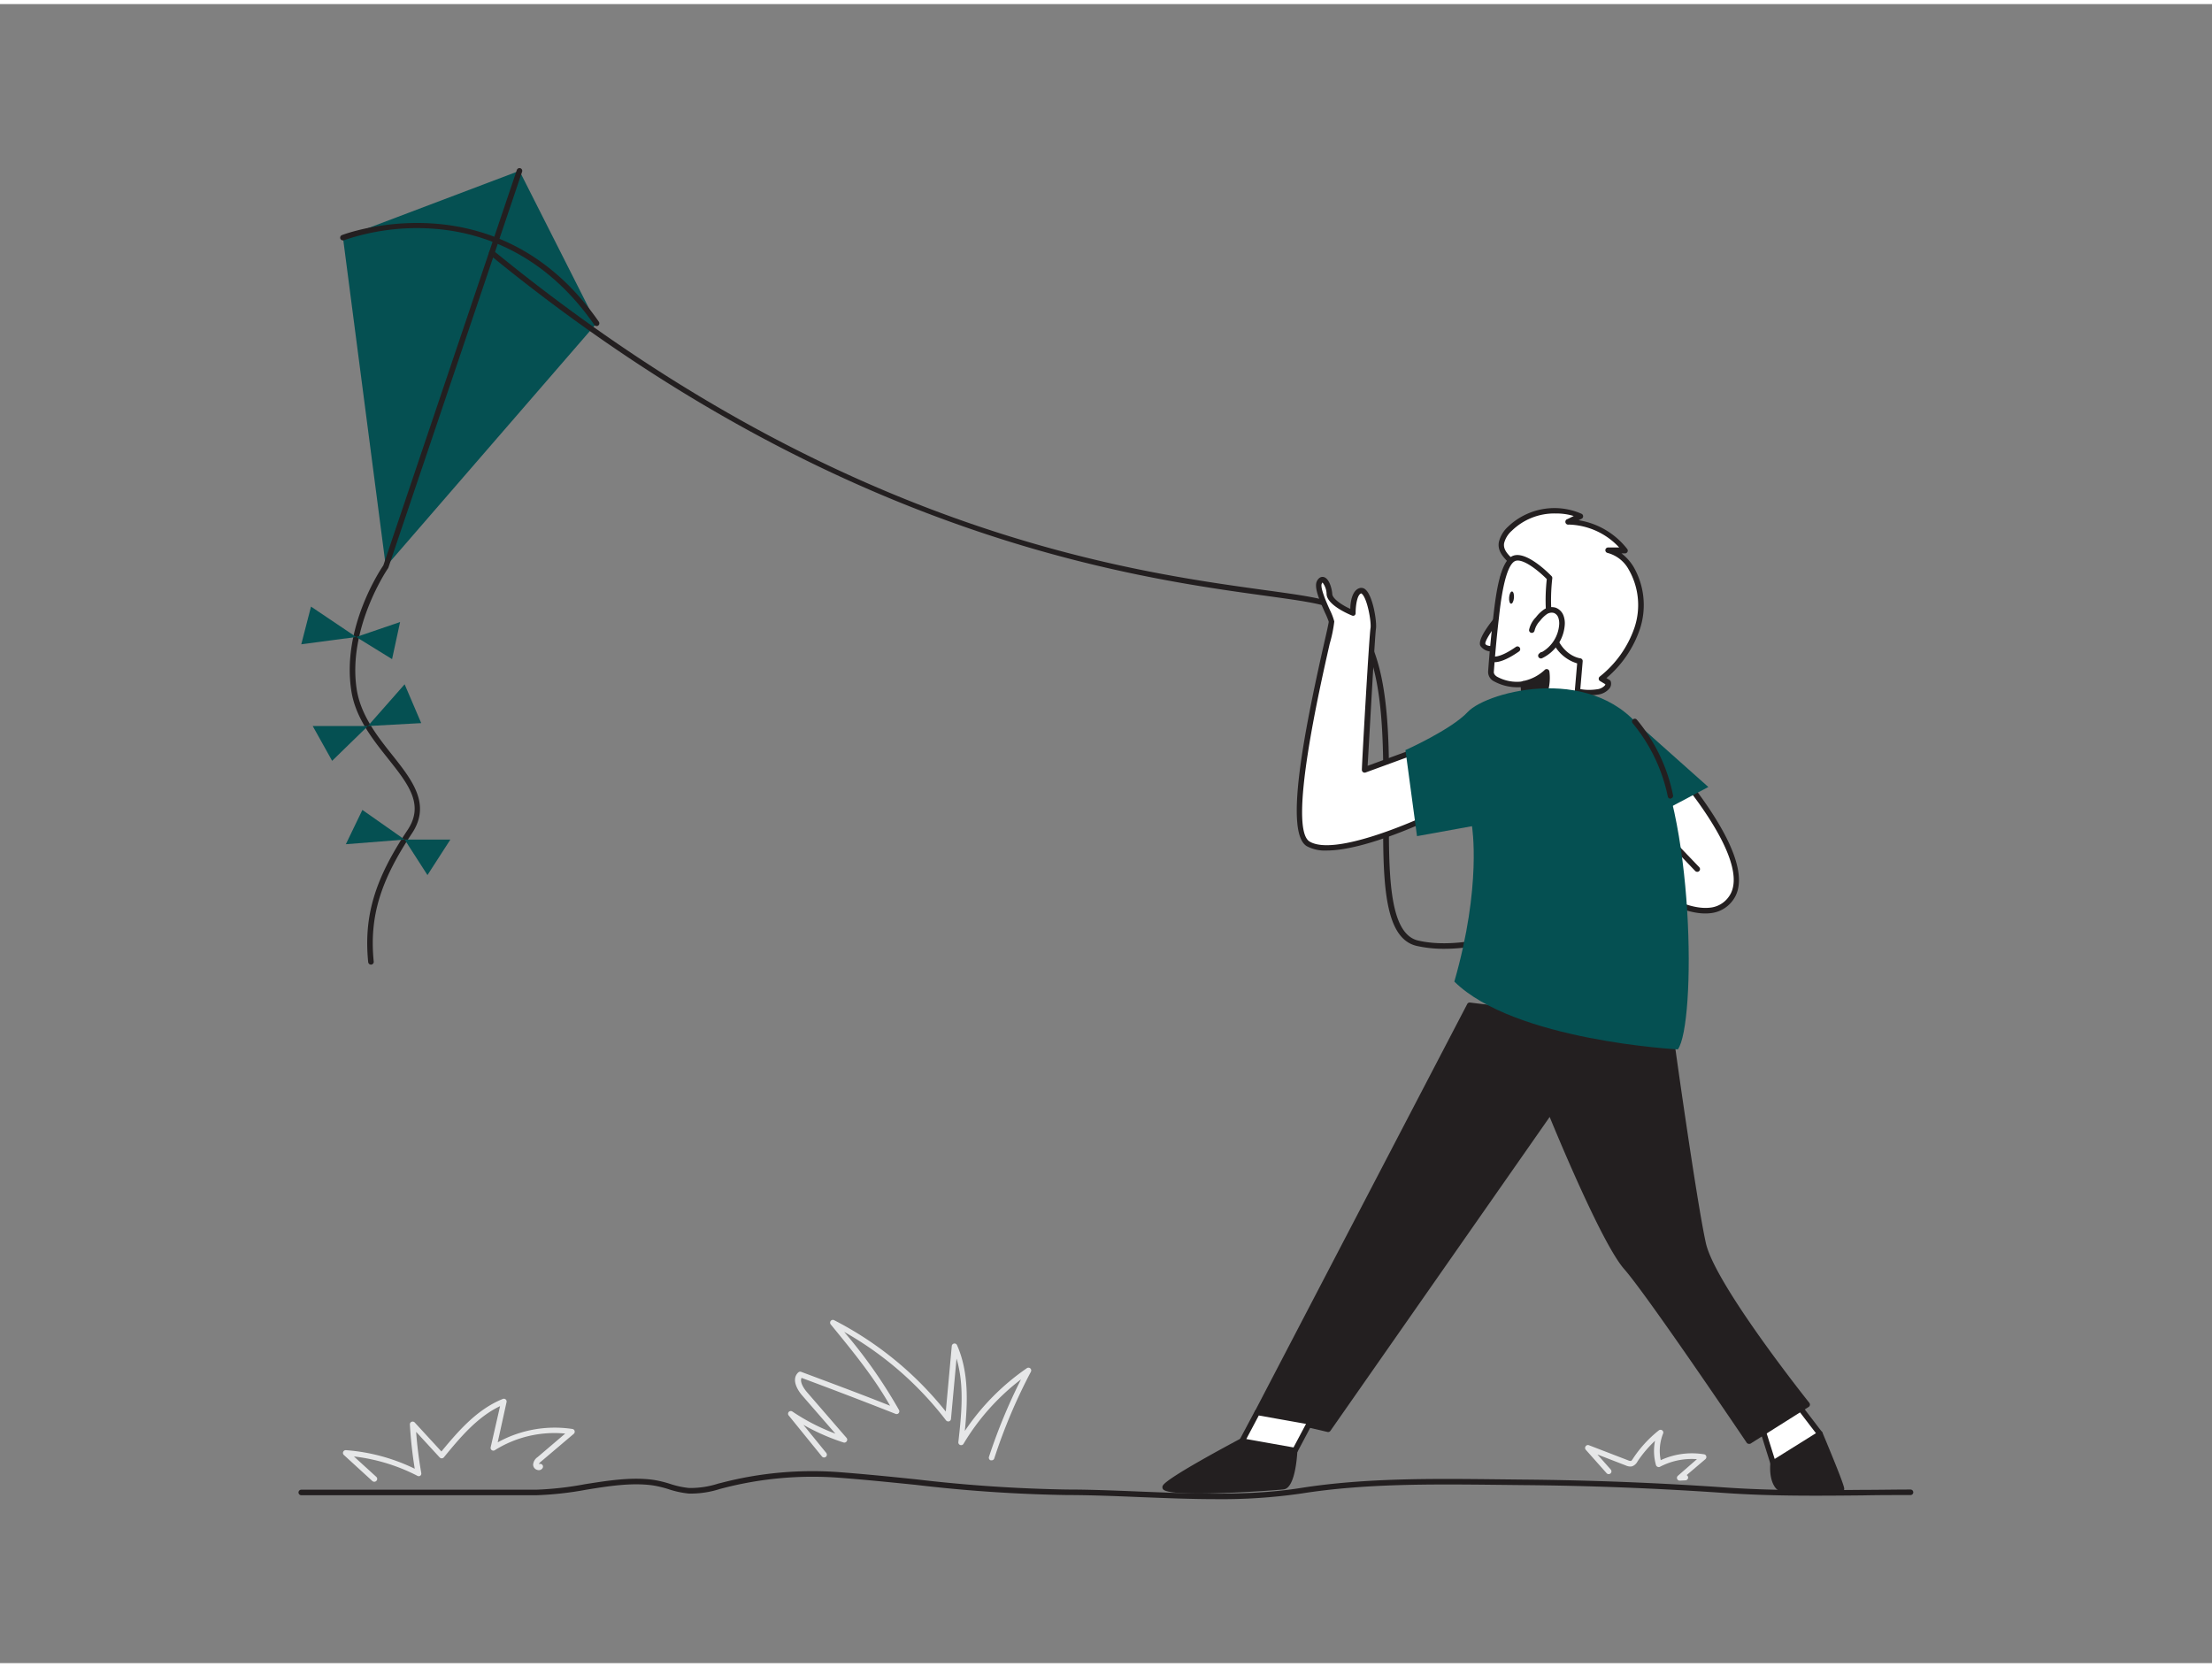 <svg xmlns="http://www.w3.org/2000/svg" viewBox="0 0 400 300" width="406" height="306" class="illustration styles_illustrationTablet__1DWOa"><rect x="0" y="0" width="400" height="300" fill="#808080" stroke="none"/><g id="_549_flying_kite_flatline" data-name="#549_flying_kite_flatline"><path d="M179.31,263.33l-.16,0a.5.5,0,0,1-.31-.64,100.78,100.78,0,0,1,5.79-14,41.39,41.39,0,0,0-10.4,11.66.49.49,0,0,1-.59.21.5.5,0,0,1-.34-.52c.54-4.83,1.14-10.21-.33-15.11l-1,10.91a.5.5,0,0,1-.36.44.53.53,0,0,1-.54-.18,61,61,0,0,0-18.42-16,90.3,90.3,0,0,1,9.92,14.13.5.5,0,0,1-.07.57.48.48,0,0,1-.55.13c-5.63-2.22-11.36-4.41-17-6.51-.37.71.39,1.9.95,2.55l7.2,8.32a.5.5,0,0,1,0,.61.5.5,0,0,1-.57.2,38.39,38.39,0,0,1-7.25-3.19l4.13,5.08a.5.5,0,0,1-.78.64l-6-7.4a.49.49,0,0,1,0-.65.5.5,0,0,1,.65-.08,37.05,37.05,0,0,0,7.78,4l-6-6.9c-1.12-1.3-1.89-3.08-.7-4.17a.5.5,0,0,1,.52-.1c5.34,2,10.75,4,16.08,6.13-3-5.29-6.94-10.07-10.74-14.71a.51.51,0,0,1,0-.63.49.49,0,0,1,.62-.13,61.85,61.85,0,0,1,20.19,16.52l1.08-11.85a.5.5,0,0,1,.42-.45.49.49,0,0,1,.53.29c2.19,4.92,1.91,10.6,1.41,15.52a42.44,42.44,0,0,1,11.23-11.36.5.5,0,0,1,.72.65A99.27,99.27,0,0,0,179.79,263,.5.5,0,0,1,179.31,263.33Z" fill="#e6e7e8"></path><polygon points="93.93 30.15 62.02 42.23 69.77 101.72 107.88 57.73 93.93 30.15" fill="#055052"></polygon><path d="M107.88,58.22a.48.48,0,0,1-.41-.21C98.15,44.58,86.35,41.13,78.1,40.6a40.85,40.85,0,0,0-15.9,2.1.51.51,0,0,1-.65-.28.5.5,0,0,1,.29-.65c.27-.11,28.15-10.69,46.45,15.67a.5.5,0,0,1-.13.7A.46.46,0,0,1,107.88,58.22Z" fill="#231f20"></path><path d="M67.08,173.69a.51.51,0,0,1-.5-.45c-.82-8.27,1.17-15,7.11-23.87,3.08-4.62.16-8.29-3.52-12.93-2.79-3.52-6-7.49-6.68-12.54-1.62-11.11,5.17-21.44,5.83-22.4L93.46,30a.51.51,0,0,1,.63-.32.5.5,0,0,1,.32.64L70.24,101.88a.52.52,0,0,1-.06.13c-.08.1-7.31,10.71-5.7,21.74.69,4.79,3.76,8.65,6.47,12.06,3.63,4.57,7,8.89,3.57,14.11-5.8,8.7-7.74,15.21-6.94,23.22a.5.5,0,0,1-.45.55Z" fill="#231f20"></path><polygon points="64.41 114.45 56.24 108.95 54.48 115.77 64.41 114.45" fill="#055052"></polygon><polygon points="64.41 114.45 72.35 111.74 70.9 118.45 64.41 114.45" fill="#055052"></polygon><polygon points="66.52 130.55 56.55 130.55 60.06 136.84 66.52 130.55" fill="#055052"></polygon><polygon points="66.52 130.55 73.17 123 76.17 130.02 66.52 130.55" fill="#055052"></polygon><polygon points="73.17 151.08 65.53 145.72 62.54 151.92 73.17 151.08" fill="#055052"></polygon><polygon points="73.17 151.08 81.44 151.08 77.3 157.5 73.17 151.08" fill="#055052"></polygon><path d="M261.19,170.83a22.25,22.25,0,0,1-5-.52c-6.19-1.43-6.13-12.51-6.06-25.34.08-14.5.17-30.93-9-35.57-1.94-1-6.38-1.59-12.52-2.44-11.82-1.63-31.61-4.36-55.8-13C143.68,83.6,115.35,67.24,88.61,45.37a.52.52,0,0,1-.07-.71.5.5,0,0,1,.7-.07c62,50.69,114.34,57.91,139.5,61.38,6.47.89,10.74,1.48,12.83,2.54,9.77,4.92,9.68,21.68,9.6,36.47-.07,11.88-.13,23.11,5.28,24.36,12.32,2.84,31.55-7.63,31.74-7.74a.5.5,0,0,1,.68.2.49.49,0,0,1-.19.68C288,162.87,273.33,170.83,261.19,170.83Z" fill="#231f20"></path><path d="M320.84,262.4s-.85,3.64.61,5.59,11.43.85,11.55.49-3.89-10-3.89-10Z" fill="#231f20"></path><path d="M326.72,269.61c-2.44,0-4.89-.29-5.67-1.32-1.58-2.11-.73-5.85-.69-6a.47.47,0,0,1,.27-.34l8.26-3.89a.55.55,0,0,1,.4,0,.55.55,0,0,1,.28.28c4.08,9.77,4,10.1,3.9,10.31s-.37.43-1.35.59A39.46,39.46,0,0,1,326.72,269.61Zm-5.44-6.87c-.15.8-.54,3.48.57,4.95s8.72.91,10.57.48c-.43-1.32-2.27-5.86-3.57-9Z" fill="#231f20"></path><polygon points="318.53 257.1 320.63 263.81 329.11 258.51 324.4 252.37 318.53 257.1" fill="#fff"></polygon><path d="M320.63,264.31l-.17,0a.48.48,0,0,1-.3-.32l-2.11-6.71a.5.5,0,0,1,.17-.54l5.87-4.73a.47.47,0,0,1,.37-.11.46.46,0,0,1,.34.19l4.7,6.14a.53.53,0,0,1,.1.4.49.49,0,0,1-.23.33l-8.47,5.3A.43.43,0,0,1,320.63,264.31Zm-1.52-7,1.81,5.77,7.46-4.66-4.06-5.3Z" fill="#231f20"></path><path d="M265.77,181l-38.41,73.66,12.81,3,40.18-57.47s9.44,23.34,13.72,28.21,22.19,31.44,22.19,31.44l10.54-6.64S309.7,231.78,308,224.12s-6-38.75-6-38.75Z" fill="#231f20"></path><path d="M316.26,260.35a.49.49,0,0,1-.41-.22c-.18-.27-17.94-26.61-22.15-31.39-3.87-4.4-11.7-23.2-13.47-27.5L240.58,258a.5.5,0,0,1-.52.2l-12.82-3a.49.49,0,0,1-.33-.28.46.46,0,0,1,0-.44l38.41-73.66a.49.49,0,0,1,.5-.27l36.23,4.38a.5.5,0,0,1,.43.42c0,.32,4.31,31.16,6,38.71s18.54,28.67,18.71,28.88a.56.56,0,0,1,.1.4.54.54,0,0,1-.23.34l-10.53,6.64A.56.56,0,0,1,316.26,260.35Zm-35.91-60.64h0a.49.49,0,0,1,.41.31c.09.23,9.46,23.31,13.64,28.06,4,4.56,19.61,27.63,21.95,31.09l9.66-6.09c-2.5-3.17-17-21.68-18.55-28.85s-5.46-34.83-5.95-38.41l-35.51-4.29-38,72.8L240,257.11l40-57.19A.48.48,0,0,1,280.35,199.71Z" fill="#231f20"></path><path d="M234.18,261.55s-.34,6.32-2,6.57-22.37,1.46-21.4,0,13.86-8.27,13.86-8.27Z" fill="#231f20"></path><path d="M216.73,269.33c-3.37,0-6-.2-6.42-.78a.63.63,0,0,1,0-.71c1-1.49,11.87-7.28,14-8.43a.51.51,0,0,1,.32-.05l9.57,1.7a.5.5,0,0,1,.41.52c-.08,1.58-.51,6.75-2.46,7C232.08,268.63,223.15,269.33,216.73,269.33Zm-5.27-1.24c2.86.66,18.68-.19,20.61-.47.72-.1,1.39-3,1.58-5.66l-9-1.59C220.14,262.78,213.09,266.7,211.46,268.09Z" fill="#231f20"></path><polygon points="227.36 254.66 224.6 259.85 234.18 261.55 236.93 256.37 227.36 254.66" fill="#fff"></polygon><path d="M234.18,262.05h-.09l-9.58-1.7a.52.52,0,0,1-.36-.27.48.48,0,0,1,0-.45l2.76-5.19a.51.51,0,0,1,.53-.26l9.57,1.7a.49.49,0,0,1,.36.28.48.48,0,0,1,0,.45l-2.75,5.19A.51.51,0,0,1,234.18,262.05Zm-8.81-2.57,8.54,1.52,2.26-4.26-8.54-1.52Z" fill="#231f20"></path><path d="M256.1,135.06c-.37.12-9.33,3.41-9.33,3.41s1.31-24.08,1.55-25.54-.85-7.25-2.31-6.85-1.34,4-1.34,4-4.13-1.7-4.25-3.4-1.1-3.52-1.83-2.19,2.07,6.22,2.19,7.12-9.45,37-4.22,40.18,22.33-5,22.33-5Z" fill="#fff"></path><path d="M239.89,153.06a6.92,6.92,0,0,1-3.59-.79c-4-2.42-.64-20,3.18-36.86.43-1.87.79-3.49.8-3.73a14.46,14.46,0,0,0-.68-1.63c-1.17-2.61-2-4.7-1.44-5.75.4-.74.92-.76,1.18-.7,1,.22,1.5,2,1.58,3.1.05.82,1.76,2,3.26,2.66,0-1.24.33-3.38,1.7-3.76a1.11,1.11,0,0,1,1.08.3c1.33,1.2,2.06,5.86,1.85,7.11-.18,1.1-1,16.23-1.5,24.73l8.63-3.16a.5.5,0,0,1,.4,0,.49.49,0,0,1,.24.32l2.8,11.75a.5.5,0,0,1-.27.57C258.52,147.54,246.91,153.06,239.89,153.06Zm-.74-48.47-.12.19c-.38.7.88,3.51,1.49,4.86a10.79,10.79,0,0,1,.76,2,24.09,24.09,0,0,1-.82,4c-1.88,8.27-7.57,33.41-3.65,35.79,4.53,2.73,19-3.74,21.5-4.89l-2.57-10.81-8.8,3.22a.5.5,0,0,1-.47-.07.51.51,0,0,1-.2-.43c0-1,1.31-24.12,1.56-25.59.18-1.12-.57-5.33-1.54-6.2,0,0-.1-.1-.15-.09-.73.21-1,2.24-1,3.55a.49.49,0,0,1-.21.43.51.51,0,0,1-.48,0c-.74-.3-4.43-1.91-4.56-3.82A3.52,3.52,0,0,0,239.15,104.59Z" fill="#231f20"></path><path d="M297.72,132.35S318.67,153.86,313,161.7s-22.62-7.44-22.62-7.44Z" fill="#fff"></path><path d="M308.36,164.44c-7.35,0-17.86-9.39-18.32-9.81a.5.5,0,0,1-.13-.53l7.34-21.91a.5.5,0,0,1,.36-.33.51.51,0,0,1,.47.14c.87.89,21.18,21.91,15.32,30a5.7,5.7,0,0,1-4.21,2.4A7.55,7.55,0,0,1,308.36,164.44ZM291,154.11c1.7,1.47,11.8,9.95,18.13,9.29a4.7,4.7,0,0,0,3.5-2c2.19-3,.28-8.9-5.5-17a112.75,112.75,0,0,0-9.16-11.08Z" fill="#231f20"></path><line x1="297.71" y1="146.81" x2="306.91" y2="156.41" fill="#fff"></line><path d="M306.91,156.91a.51.51,0,0,1-.36-.15l-9.21-9.61a.5.5,0,0,1,.73-.69l9.2,9.61a.49.49,0,0,1,0,.7A.47.47,0,0,1,306.91,156.91Z" fill="#231f20"></path><path d="M284,123.89a9.67,9.67,0,0,0,4.85.52c1-.13,2.2-.76,2-1.72l-1.18-.7a19.87,19.87,0,0,0,6.45-9.1A13.35,13.35,0,0,0,295,102a6.49,6.49,0,0,0-4.14-3.19l3,0a13.31,13.31,0,0,0-10.19-5.16l2.12-1A11.61,11.61,0,0,0,273,94.89a5,5,0,0,0-1.49,2.46c-.32,1.63,1.09,2.78,2.15,3.8-1.37,1.37-2,1.67-2,3.6a15.4,15.4,0,0,0,1.21,5.25,37.25,37.25,0,0,0,2.74,5C277.88,118.75,280.3,122.46,284,123.89Z" fill="#fff"></path><path d="M287.39,125a9.73,9.73,0,0,1-3.58-.66c-3.84-1.48-6.34-5.31-8.57-9.09l-.64-1.07a26.74,26.74,0,0,1-2.13-4,16.09,16.09,0,0,1-1.25-5.44,3.94,3.94,0,0,1,1.62-3.47l.13-.12c-1-1-2.25-2.2-1.92-3.9a5.46,5.46,0,0,1,1.63-2.73A12.15,12.15,0,0,1,286,92.17a.5.5,0,0,1,0,.9l-.53.26a13.94,13.94,0,0,1,8.78,5.2.47.47,0,0,1,.05.52.5.5,0,0,1-.45.28h-.63a8.83,8.83,0,0,1,2.16,2.4A13.84,13.84,0,0,1,296.55,113a20,20,0,0,1-6.06,8.88l.57.34a.48.48,0,0,1,.23.31,1.41,1.41,0,0,1-.22,1.19,3.25,3.25,0,0,1-2.17,1.15A13,13,0,0,1,287.39,125Zm-6.23-32.89a11,11,0,0,0-7.77,3.12A4.46,4.46,0,0,0,272,97.45c-.24,1.22.76,2.16,1.73,3.07l.27.27a.52.52,0,0,1,.16.35.51.51,0,0,1-.15.36l-.5.49c-1,1-1.32,1.29-1.32,2.76a15.39,15.39,0,0,0,1.17,5.07,27,27,0,0,0,2.06,3.85c.22.36.44.72.65,1.08,2.15,3.63,4.53,7.3,8.08,8.67h0a9.1,9.1,0,0,0,4.59.49,2.3,2.3,0,0,0,1.48-.71.6.6,0,0,0,.08-.21l-.95-.57a.46.46,0,0,1-.25-.39.49.49,0,0,1,.18-.42,19.24,19.24,0,0,0,6.29-8.87,12.87,12.87,0,0,0-1.05-10.49,6.14,6.14,0,0,0-3.81-3,.51.51,0,0,1-.41-.54.5.5,0,0,1,.5-.45h0l2,0a12.89,12.89,0,0,0-9.11-4.14.5.5,0,0,1-.22-1l1.11-.55A10.64,10.64,0,0,0,281.16,92.12Z" fill="#231f20"></path><path d="M271.3,110.49s-3.66,4.28-3.14,5.32,2.72.67,2.72.67" fill="#fff"></path><path d="M270,117.05a2.43,2.43,0,0,1-2.3-1c-.58-1.16,1.77-4.18,3.21-5.87a.51.51,0,0,1,.71,0,.49.49,0,0,1,.05.7c-1.76,2.06-3.19,4.3-3.07,4.79s1.61.48,2.18.39a.49.49,0,0,1,.58.4.5.5,0,0,1-.41.58A5.46,5.46,0,0,1,270,117.05Z" fill="#231f20"></path><path d="M273.53,100.35c-2.16,1.36-2.82,8.87-3.07,11.07q-.54,4.65-.87,9.32c-.13,2,4.94,2.65,5.91,2.17l.23,8.06s.37.56,4.7-.83,4.49-2.35,4.49-2.35l.77-9s-3.35-.39-4.84-4.63-.65-10.38-.65-10.38S275.64,99,273.53,100.35Z" fill="#fff"></path><path d="M276.26,131.59c-.72,0-.87-.23-.95-.35a.45.45,0,0,1-.08-.26l-.21-7.46a8.89,8.89,0,0,1-4.92-1.09,1.89,1.89,0,0,1-1-1.72c.22-3.11.51-6.25.87-9.34l.07-.6c.51-4.68,1.3-9.63,3.23-10.84,2.38-1.5,6.8,3,7.3,3.51a.49.49,0,0,1,.13.42c0,.06-.8,6.06.63,10.14,1.36,3.87,4.31,4.29,4.43,4.3a.5.5,0,0,1,.44.54l-.77,9c-.06.42-.66,1.45-4.83,2.79A16,16,0,0,1,276.26,131.59Zm0-1a14.56,14.56,0,0,0,4.06-.91c3.33-1.07,4-1.85,4.15-2l.73-8.46a7.14,7.14,0,0,1-4.79-4.87c-1.36-3.87-.84-9.16-.7-10.37-1.69-1.71-4.64-4-5.87-3.19h0c-1.79,1.13-2.54,7.89-2.78,10.11l-.07.6c-.35,3.08-.64,6.2-.86,9.3,0,.28.17.56.57.82a7.44,7.44,0,0,0,4.62.86.5.5,0,0,1,.72.44Zm-.22,0Zm-2.47-30.21h0Z" fill="#231f20"></path><path d="M270,118.44s1.17.5,4.43-1.8" fill="#fff"></path><path d="M270.3,119a1.36,1.36,0,0,1-.54-.09.49.49,0,0,1-.27-.65.5.5,0,0,1,.63-.28c.07,0,1.18.23,4-1.74a.49.49,0,0,1,.69.12.5.5,0,0,1-.12.7C272.35,118.69,271,119,270.3,119Z" fill="#231f20"></path><path d="M275.5,122.91a8.32,8.32,0,0,0,4.18-2.14s.86,6-4,6.92Z" fill="#231f20"></path><path d="M275.64,128.19a.51.51,0,0,1-.5-.49l-.14-4.77a.5.5,0,0,1,.41-.51,8,8,0,0,0,3.9-2,.49.49,0,0,1,.52-.15.5.5,0,0,1,.35.41c.32,2.25-.2,6.73-4.46,7.48Zm.37-4.88.11,3.75c2.74-.82,3.13-3.67,3.13-5.22A9.31,9.31,0,0,1,276,123.31Z" fill="#231f20"></path><ellipse cx="273.33" cy="107.33" rx="1.11" ry="0.44" transform="translate(144.2 371.05) rotate(-85.35)" fill="#231f20"></ellipse><path d="M277,113.21a4.25,4.25,0,0,1,1.13-2,6.26,6.26,0,0,1,1.3-1.27,2.09,2.09,0,0,1,1.73-.3,1.89,1.89,0,0,1,1.09,1.11,3.57,3.57,0,0,1,.2,1.59,6.71,6.71,0,0,1-3.79,5.51l.19-.17" fill="#fff"></path><path d="M278.65,118.33a.54.54,0,0,1-.43-.23.51.51,0,0,1,.1-.65l.2-.17a.48.48,0,0,1,.33-.12,6.23,6.23,0,0,0,3.09-4.88,3.12,3.12,0,0,0-.16-1.36,1.39,1.39,0,0,0-.79-.82,1.55,1.55,0,0,0-1.3.24,5.73,5.73,0,0,0-1.19,1.17,3.89,3.89,0,0,0-1,1.77.51.51,0,0,1-.57.42.5.5,0,0,1-.42-.56,4.61,4.61,0,0,1,1.24-2.27,6.35,6.35,0,0,1,1.41-1.37,2.51,2.51,0,0,1,2.16-.35,2.41,2.41,0,0,1,1.4,1.4,4,4,0,0,1,.23,1.8,7.24,7.24,0,0,1-4.09,5.93A.46.46,0,0,1,278.65,118.33Z" fill="#231f20"></path><path d="M265.42,128c3.58-3.82,23.53-9,32.3,4.32s9,52.13,5.69,56.7c0,0-29.57-1.56-40.42-12.26,5-17.4,3.19-28.1,3.19-28.1l-9.94,1.8-2.09-15.56S262.45,131.19,265.42,128Z" fill="#055052"></path><polygon points="295.63 129.73 308.92 141.57 296.53 148.14 295.63 129.73" fill="#055052"></polygon><path d="M302.08,143.69a.5.5,0,0,1-.49-.4,30.39,30.39,0,0,0-6.33-13.22.5.5,0,0,1,0-.7.5.5,0,0,1,.71,0,30.75,30.75,0,0,1,6.57,13.69.5.5,0,0,1-.39.59Z" fill="#231f20"></path><path d="M220,270.35c-4.6,0-9.23-.19-13.8-.37-4.37-.18-8.9-.37-13.17-.37a268.11,268.11,0,0,1-27.39-1.84c-4.52-.46-9.2-.94-13.87-1.29a64.48,64.48,0,0,0-20.94,1.86l-.65.17a17.25,17.25,0,0,1-5.62.83,17,17,0,0,1-3.66-.79,19.32,19.32,0,0,0-2.87-.69c-3.8-.53-8,.13-12,.78a60.4,60.4,0,0,1-9,1c-5,0-10,0-15,0H54.48a.5.5,0,0,1-.5-.5.5.5,0,0,1,.5-.5H82.05c5,0,10,0,14.94,0a58.84,58.84,0,0,0,8.82-1c4.13-.65,8.4-1.33,12.34-.78a19.84,19.84,0,0,1,3,.72,16.05,16.05,0,0,0,3.45.75,16.44,16.44,0,0,0,5.3-.8l.65-.16a65.35,65.35,0,0,1,21.26-1.9c4.69.36,9.37.83,13.9,1.3A269.61,269.61,0,0,0,193,268.61c4.29,0,8.83.19,13.21.37,9.74.39,19.81.81,29-.65,11.61-1.83,23.79-1.7,35.57-1.57l4.64.05c12.11.1,24.37.58,36.44,1.42,8.44.59,16.45.52,24.94.44,2.87,0,5.76-.06,8.68-.06a.5.5,0,0,1,.5.5.5.5,0,0,1-.5.5c-2.92,0-5.81,0-8.67.06-8.51.08-16.54.15-25-.44-12.05-.84-24.29-1.32-36.38-1.42l-4.64-.05c-11.74-.12-23.87-.26-35.4,1.56A100,100,0,0,1,220,270.35Z" fill="#231f20"></path><path d="M67.67,267.2a.5.5,0,0,1-.34-.13l-5.15-4.71a.49.49,0,0,1-.12-.57.51.51,0,0,1,.49-.3A34.12,34.12,0,0,1,75,264.85a76.54,76.54,0,0,1-.88-8,.5.5,0,0,1,.31-.49.51.51,0,0,1,.56.12l4.83,5.25c3-3.62,6.4-7.61,11.1-9.5a.52.52,0,0,1,.52.08.5.5,0,0,1,.16.49L90,260.08a21.31,21.31,0,0,1,13.51-2.42.49.49,0,0,1,.4.36.51.51,0,0,1-.16.52l-5.9,5a1.38,1.38,0,0,0-.43.5.51.51,0,0,1,.53,0,.49.49,0,0,1,.17.68.79.79,0,0,1-.93.35,1,1,0,0,1-.78-1,1.83,1.83,0,0,1,.8-1.32l5-4.26a20.31,20.31,0,0,0-12.72,3,.5.5,0,0,1-.56,0,.49.49,0,0,1-.2-.52l1.7-7.44c-4.21,2-7.36,5.85-10.17,9.26a.53.53,0,0,1-.37.18.51.51,0,0,1-.38-.16l-4.26-4.63a74.3,74.3,0,0,0,.93,7.45.5.5,0,0,1-.19.49.49.49,0,0,1-.53,0A33.33,33.33,0,0,0,64,262.63l4.06,3.7a.5.5,0,0,1,0,.71A.49.49,0,0,1,67.67,267.2Zm29.7-3.11Z" fill="#e6e7e8"></path><path d="M303.75,267a.5.5,0,0,1-.33-.88l3.44-3a12.33,12.33,0,0,0-6.69,1.38.5.5,0,0,1-.43,0,.51.51,0,0,1-.29-.32,9.41,9.41,0,0,1-.17-4.38,21,21,0,0,0-3.17,3.74,1.79,1.79,0,0,1-1,.88,1.81,1.81,0,0,1-1.08-.15l-5.17-2,2.43,2.74a.5.5,0,0,1-.75.66l-3.8-4.27a.51.51,0,0,1,0-.62.5.5,0,0,1,.59-.18l7.09,2.73a1.06,1.06,0,0,0,.48.11c.14,0,.3-.28.42-.46a21.77,21.77,0,0,1,4.65-5.07.5.5,0,0,1,.61,0,.48.48,0,0,1,.16.58,8.42,8.42,0,0,0-.43,4.81,13.46,13.46,0,0,1,7.84-1.06.49.49,0,0,1,.4.36.52.52,0,0,1-.15.51L305,266a.51.51,0,0,1,.27.44.52.52,0,0,1-.5.51Z" fill="#e6e7e8"></path></g></svg>